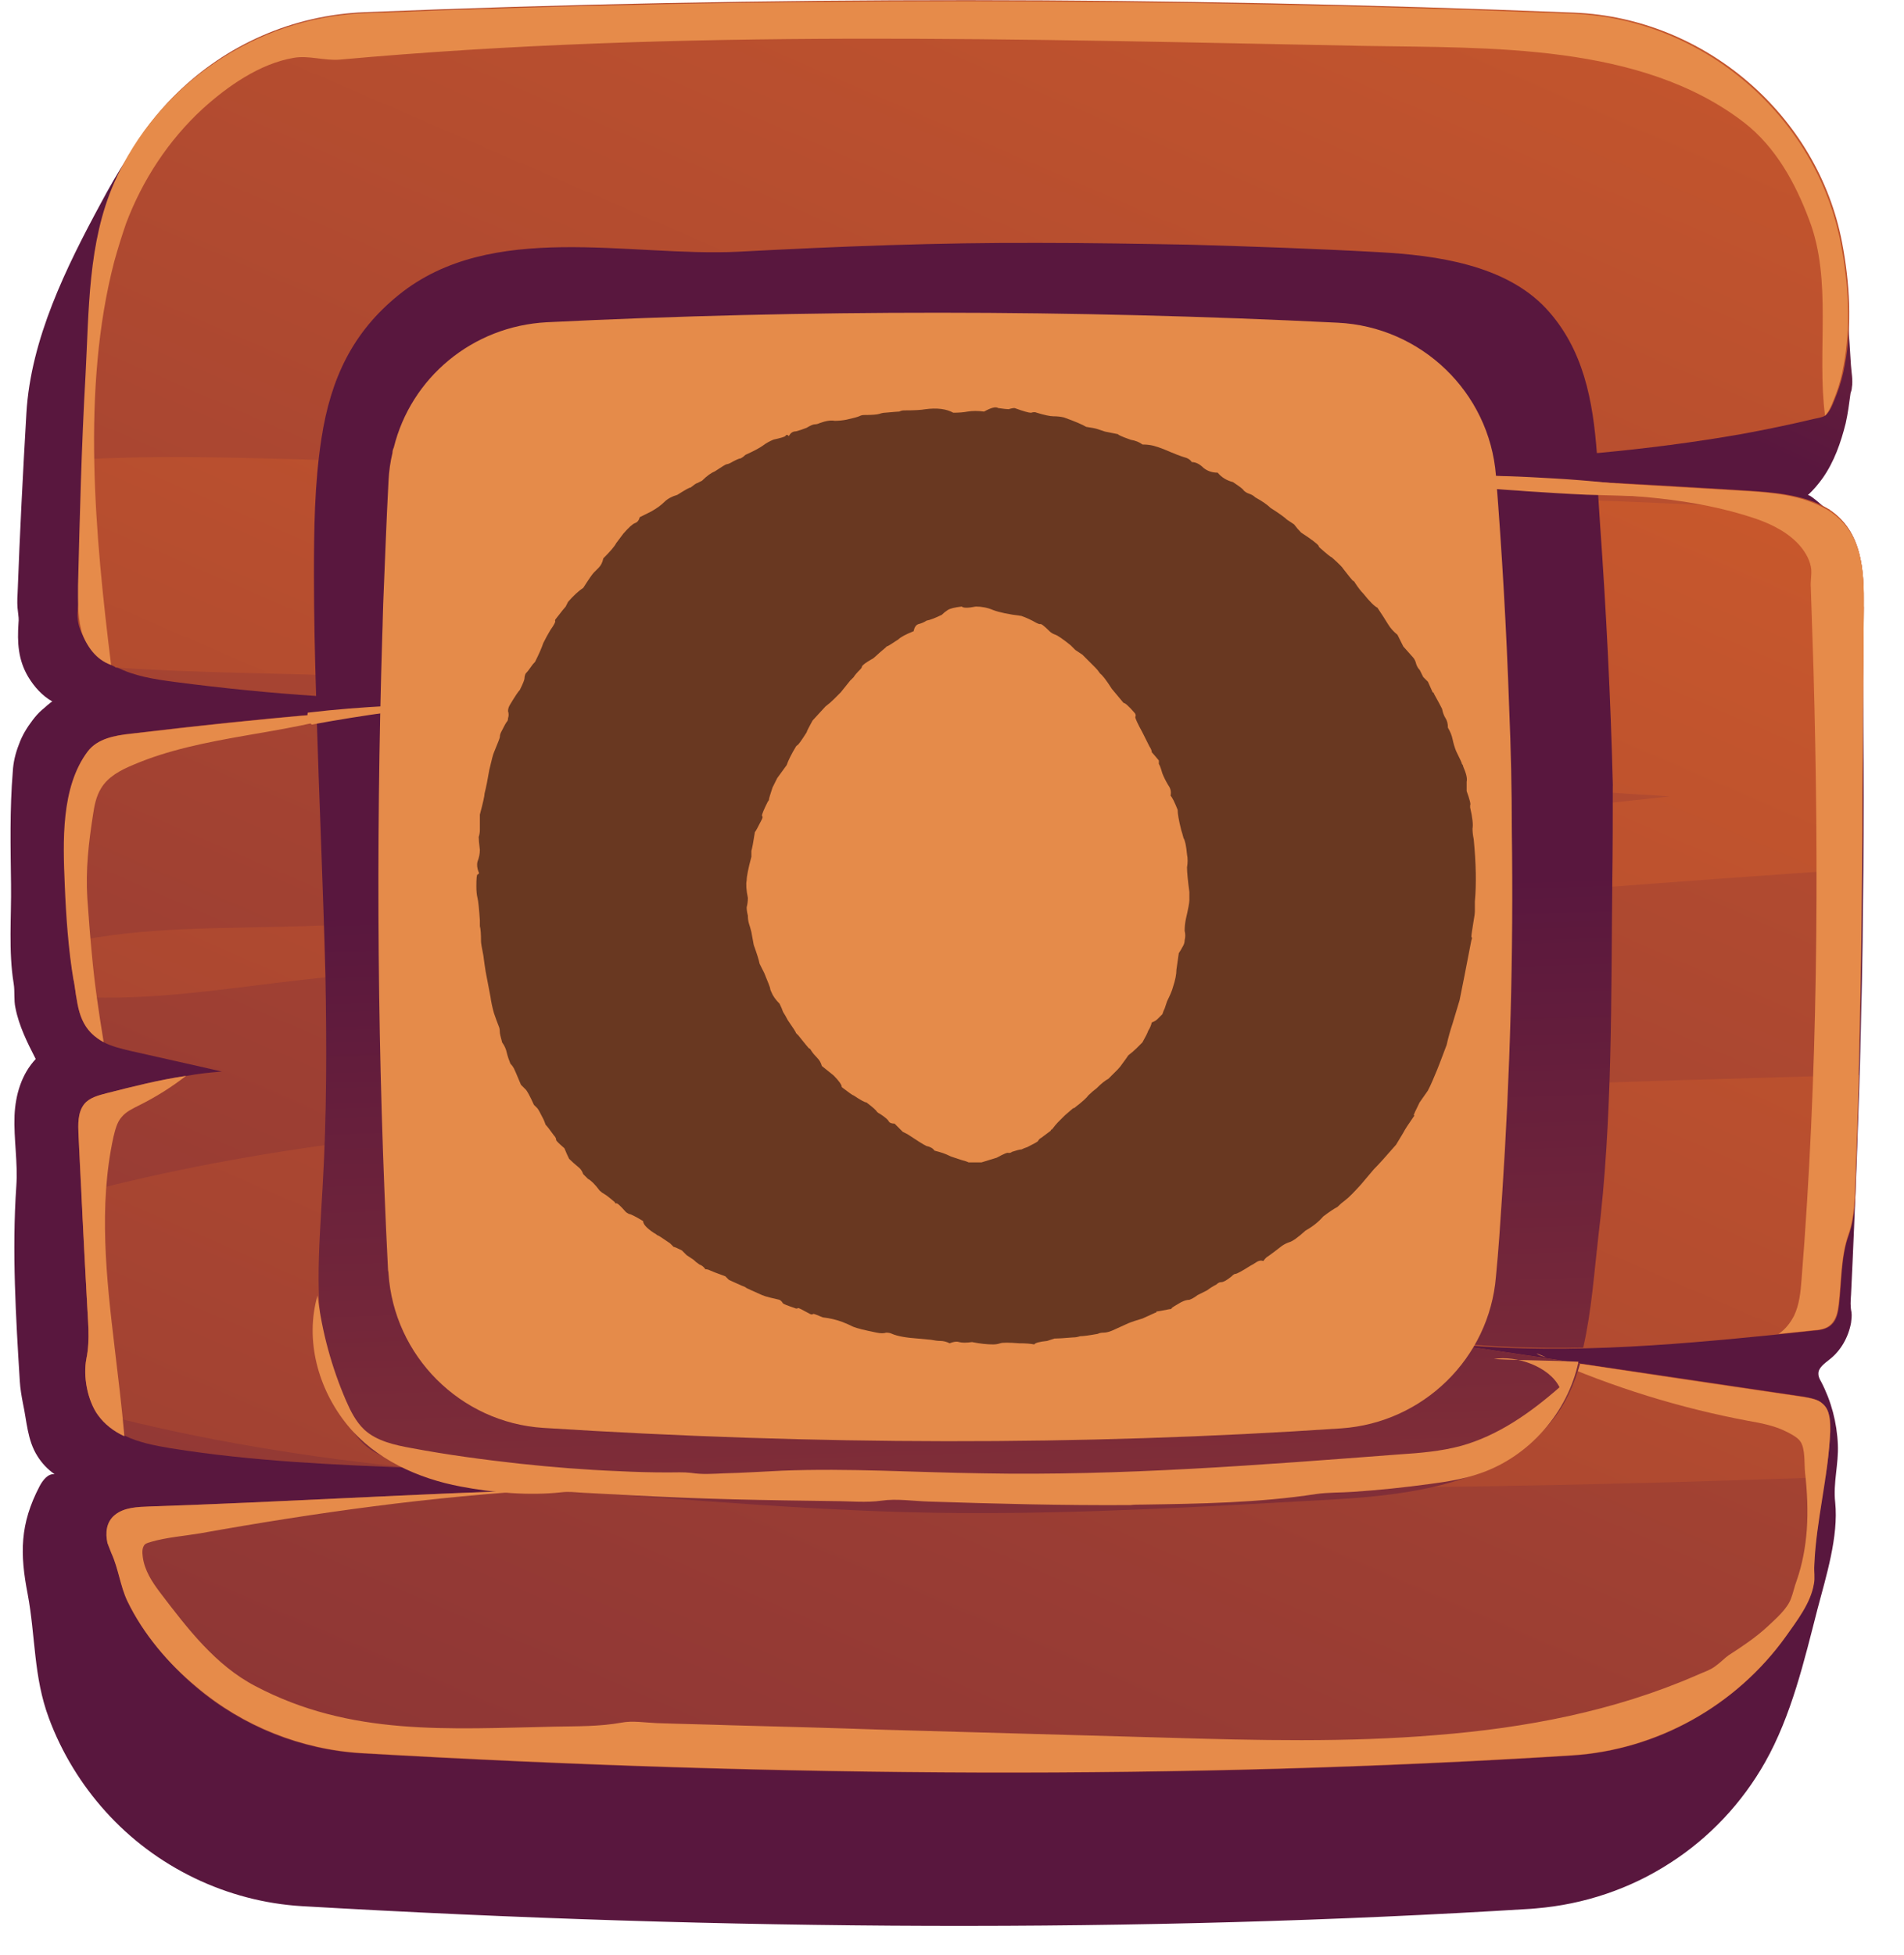 <svg fill="none" height="39" viewBox="0 0 38 39" width="38" xmlns="http://www.w3.org/2000/svg" xmlns:xlink="http://www.w3.org/1999/xlink"><linearGradient id="a"><stop offset="0" stop-color="#cf5c2b"/><stop offset="1" stop-color="#59173e"/></linearGradient><linearGradient id="b" gradientUnits="userSpaceOnUse" x1="35.863" x2="25.376" xlink:href="#a" y1="-18.777" y2="4.537"/><linearGradient id="c" gradientUnits="userSpaceOnUse" x1="31.441" x2="-5.672" xlink:href="#a" y1="-10.485" y2="75.198"/><linearGradient id="d" gradientUnits="userSpaceOnUse" x1="27.362" x2="-9.75" xlink:href="#a" y1=".1" y2="85.782"/><linearGradient id="e" gradientUnits="userSpaceOnUse" x1="20.311" x2="19.182" xlink:href="#a" y1="53.645" y2="17.823"/><path d="m36.819 5.504c-.211-2.87-2.562-5.114-5.431-5.229-8.081-.326-16.126-.326-24.145-.009-.581.026-1.153.132-1.699.334-.273.097-.537.22-.783.352-1.25.687-2.095 1.875-2.746 3.098-.695 1.285-1.4 2.711-1.488 4.19-.07 1.197-.132 2.403-.176 3.6-.009.132-.009.255.009.379.009.07.018.141.009.211-.026.387-.009.731.194 1.074.123.203.282.379.484.493-.018-.009-.185.15-.211.167-.07.062-.132.132-.185.203-.114.15-.211.308-.273.484-.07.176-.114.361-.123.546-.062.748-.044 1.496-.035 2.245.009.651-.053 1.338.053 1.981.026.158 0 .326.035.484.07.361.238.695.405 1.021-.282.299-.405.713-.423 1.127-.018.475.07.942.035 1.417-.088 1.285-.009 2.606.07 3.882.009.15.035.299.062.44.079.361.088.739.29 1.056.088.141.202.264.343.361-.132-.018-.238.123-.299.238-.396.757-.396 1.347-.238 2.157.158.845.114 1.646.423 2.473.255.687.643 1.32 1.127 1.857 1.003 1.118 2.429 1.804 3.926 1.893 8.512.493 16.707.537 24.523.053.035 0 .07-.009.106-.009.951-.079 1.875-.387 2.676-.907.783-.502 1.435-1.197 1.893-2.007.528-.933.783-2.033 1.048-3.063.167-.634.422-1.444.352-2.121-.044-.387.07-.766.053-1.153-.018-.44-.132-.871-.335-1.259-.026-.044-.053-.097-.053-.15-.009-.123.123-.211.22-.29.229-.176.379-.449.431-.731.009-.07.018-.141.009-.211-.026-.123-.018-.22-.009-.352.044-.889.079-1.778.114-2.667.035-.977.07-1.954.088-2.922.026-.959.035-1.928.044-2.887.009-.951.009-1.901 0-2.843 0-.467-.009-.942-.018-1.408 0-.238-.009-.467-.018-.704-.009-.22-.044-.467-.009-.687.009-.079.035-.141.018-.22-.009-.097-.035-.185-.062-.282-.053-.185-.132-.361-.229-.528-.097-.167-.211-.317-.352-.458-.035-.035-.405-.379-.44-.343.115-.106.211-.22.299-.343.229-.326.361-.704.458-1.091.044-.194.07-.396.097-.599.009-.035.026-.07.026-.114.026-.141-.009-.308-.018-.449-.035-.581-.079-1.18-.123-1.778z" fill="url(#b)"/><path d="m37.198 12.105c-.009 1.004-.018 2.007-.026 3.01-.009.475-.009.96-.009 1.444 0 .264-.009.519-.009.775-.018 1.364-.035 2.729-.07 4.093-.018.678-.035 1.356-.062 2.033-.018.405-.009.783-.141 1.162-.15.423-.141.942-.194 1.391-.018.141-.044.29-.15.396-.097.097-.238.115-.379.123-.22.026-.449.044-.669.07-1.294.132-2.597.255-3.891.29-.96.018-1.928-.009-2.887-.114.731.106 1.461.22 2.192.326.211.035.414.062.625.097 1.488.22 2.975.44 4.463.66.132.026.282.044.379.141.15.132.158.361.15.563-.018.299-.044.599-.097.898-.079.59-.194 1.179-.22 1.778-.009.123.018.246-.009.37-.062.379-.343.739-.554 1.039-.995 1.391-2.579 2.271-4.278 2.377-7.702.484-15.765.44-24.145-.044-1.206-.07-2.377-.537-3.301-1.32-.546-.467-1.056-1.065-1.373-1.725-.141-.299-.176-.643-.317-.951-.026-.07-.053-.132-.079-.202-.044-.203-.026-.422.15-.563.185-.15.449-.158.687-.167 2.667-.088 5.325-.255 7.992-.335h.079c.81-.026 1.628-.035 2.438-.035-.299-.044-.599-.088-.898-.114-1.373-.167-2.764-.22-4.146-.273-.018 0-.035-.009-.044-.009h-.018c-1.672-.062-3.336-.132-4.982-.396-.317-.053-.643-.115-.924-.255-.211-.097-.396-.229-.528-.422-.009 0-.018-.018-.026-.026-.194-.299-.264-.748-.202-1.083.079-.387.026-.766.009-1.179-.035-.704-.079-1.417-.106-2.121-.026-.387-.044-.775-.062-1.162-.009-.211-.018-.449.114-.616.106-.132.29-.176.458-.22.519-.132 1.039-.264 1.576-.343.238-.044.475-.07.713-.088-.607-.141-1.215-.273-1.831-.414-.185-.044-.37-.088-.537-.176-.035-.018-.079-.044-.114-.07-.299-.22-.379-.519-.423-.836-.018-.106-.026-.22-.044-.326-.044-.255-.079-.502-.097-.757-.044-.387-.062-.775-.079-1.162-.035-.845-.079-1.937.458-2.65.194-.255.537-.317.854-.352 1.241-.15 2.482-.282 3.723-.387.255-.026.519-.044.775-.07 1.259-.097 2.509-.176 3.776-.238-1.514.07-3.037.044-4.551-.053-.951-.062-1.901-.158-2.852-.282-.396-.053-.81-.114-1.162-.299-.009-.009-.018-.009-.026-.018-.097-.044-.185-.097-.273-.167-.194-.15-.334-.352-.414-.581-.088-.238-.044-.44-.009-.678.009-.088 0-.176 0-.264-.018-.537.026-1.083.035-1.62.009-.273.018-.546.035-.827.035-1.197.097-2.394.167-3.591.176-2.905 2.535-5.202 5.44-5.317 8.01-.326 16.055-.317 24.145.009 2.597.106 4.859 2.042 5.343 4.595.15.783.202 1.637.053 2.429-.035.202-.088.396-.159.581-.044.106-.114.326-.211.414-.009.009-.018.018-.018.018-.07.044-.167.053-.238.07-.475.114-.951.211-1.426.299-.951.167-1.91.29-2.869.379-.009 0-.009 0-.009 0-1.937.167-3.891.202-5.827.229h-.053c.528.035 1.065.062 1.593.097 1.444.079 2.887.167 4.331.255.959.053 1.928.106 2.887.167.581.035 1.188.079 1.69.378.009 0 .009.009.009.009.643.431.687 1.206.678 1.937z" fill="url(#c)"/><path d="m37.197 12.105c-.009 1.003-.018 2.007-.018 3.01-.009.475-.009.959-.009 1.444 0 .264-.009.519-.009.775-3.706.238-7.42.563-11.135.792-4.331.264-8.662.554-12.983.827-2.333.15-4.648.326-6.971.59-1.558.176-3.037.431-4.551.343-.018-.106-.026-.22-.044-.326-.044-.255-.079-.502-.097-.757 1.532-.326 3.072-.273 4.7-.326 2.183-.07 4.331-.22 6.505-.423 4.331-.405 8.662-.827 12.992-1.32 2.579-.299 5.158-.563 7.746-.845-.088-.009-.167-.009-.255-.018-4.234-.229-8.397-1.012-12.614-1.391-4.181-.379-8.38-.704-12.579-.951-1.699-.106-3.644-.079-5.563-.211-.009-.009-.018-.009-.026-.018-.097-.044-.185-.097-.273-.167-.194-.15-.334-.352-.414-.581-.088-.238-.044-.44-.009-.678.009-.088 0-.176 0-.264-.018-.537.026-1.083.035-1.62.009-.273.018-.546.035-.827 2.13-.114 4.331.026 6.223.044 4.199.035 8.389.238 12.579.484 4.207.246 8.406.15 12.614.343 1.135.053 2.28.097 3.415.123.678.44.713 1.215.704 1.945zm-13.908 9.832c-7.156.343-14.691.026-21.662 1.866.035.704.07 1.417.106 2.121.018.405.07.783-.009 1.179-.062.335.018.783.202 1.083 2.113.555 4.269.898 6.461 1.118.018 0 .035.009.062.009 1.373.141 2.755.22 4.146.273 3.583.132 7.191.053 10.695.088 4.384.044 8.767-.044 13.142-.202.044-.299.079-.59.097-.898.009-.202 0-.422-.15-.563-.097-.088-.246-.115-.379-.141-1.699-.255-3.389-.502-5.088-.757-.731-.106-1.461-.22-2.192-.326 2.253.255 4.524.062 6.787-.167.22-.026.449-.044.669-.07.132-.009.282-.026.379-.123.106-.097.132-.255.15-.396.053-.449.035-.959.194-1.391.132-.387.132-.757.141-1.162.026-.678.044-1.356.062-2.033-4.604.132-9.216.273-13.811.493z" fill="url(#d)"/><g fill="#e68b4a"><path d="m1.954 28.232c-.211-.299-.299-.775-.229-1.127.079-.387.026-.766.009-1.179-.062-1.091-.114-2.192-.167-3.283-.009-.211-.018-.449.114-.616.106-.132.29-.176.458-.22.519-.132 1.039-.264 1.576-.343-.299.229-.59.414-.942.59-.123.062-.255.123-.343.229-.097.106-.132.264-.167.405-.299 1.373-.141 2.808.026 4.207.07.581.141 1.171.194 1.76-.211-.097-.396-.238-.528-.422z"/><path d="m1.468 19.561c-.106-.634-.15-1.285-.176-1.919-.035-.845-.079-1.937.458-2.65.194-.255.537-.317.854-.352 1.496-.176 2.993-.335 4.498-.449-1.426.475-3.054.475-4.436 1.065-.255.106-.511.238-.651.475-.097.159-.132.343-.158.519-.088.563-.15 1.1-.114 1.672.026.361.053.731.088 1.091.053.599.141 1.188.238 1.778-.035-.018-.079-.044-.114-.07-.414-.282-.405-.731-.484-1.162z"/><path d="m30.666 26.999.186.079c-.071-.018-.133-.035-.186-.079z"/><path d="m36.527 28.557c-.035.907-.282 1.778-.317 2.676-.009.123.018.246-.009.37-.062.379-.343.739-.555 1.039-.995 1.391-2.579 2.271-4.278 2.377-7.702.484-15.765.44-24.145-.044-1.206-.07-2.377-.537-3.301-1.32-.555-.458-1.065-1.056-1.382-1.716-.141-.299-.176-.643-.317-.951-.026-.07-.053-.132-.079-.203-.044-.202-.026-.422.15-.563.185-.15.449-.158.687-.167 2.667-.088 5.325-.255 7.992-.335-2.341.132-4.674.458-6.98.871-.317.053-.66.079-.968.167-.044.018-.097.018-.141.062-.053.07-.044.158-.035.238.035.273.185.502.352.722.537.704 1.1 1.444 1.893 1.857 1.901 1.004 3.838.854 5.994.81.44-.009.872 0 1.312-.079.22-.044.484 0 .704.009.502.018 1.003.026 1.514.044 1.003.026 2.016.053 3.019.088 1.884.053 3.767.106 5.651.159 1.796.053 3.591.097 5.387-.053 1.769-.141 3.538-.475 5.176-1.188.132-.062.29-.106.405-.202.088-.062.158-.141.246-.203.273-.176.537-.352.775-.572.159-.15.387-.343.467-.555.044-.114.07-.246.114-.361.114-.326.176-.669.202-1.012.026-.379.009-.766-.035-1.144-.018-.167.009-.484-.097-.625-.053-.079-.194-.15-.282-.194-.229-.115-.493-.167-.748-.211-1.364-.255-2.702-.669-3.979-1.232 1.699.255 3.389.51 5.088.757.132.026.282.044.379.141.141.123.141.352.141.546z"/><path d="m1.619 12.554c-.07-.282-.062-.572-.062-.863.035-1.4.07-2.808.15-4.208.07-1.285.044-2.641.572-3.838.863-1.954 2.826-3.292 4.973-3.38 8.01-.326 16.055-.317 24.145.009 2.597.106 4.859 2.042 5.343 4.595.15.783.202 1.637.053 2.429-.035.202-.088.396-.158.581-.044.106-.115.326-.211.414-.167-1.285.15-2.694-.317-3.908-.273-.731-.669-1.452-1.294-1.937-2.06-1.593-5.097-1.488-7.579-1.532-6.839-.132-13.635-.343-20.448.273-.317.026-.625-.088-.924-.035-.678.114-1.329.572-1.822 1.021-.678.625-1.197 1.417-1.523 2.28-.088.255-.167.511-.238.766-.66 2.535-.379 5.475-.062 8.045-.29-.097-.493-.37-.59-.669 0-.009-.009-.026-.009-.044z"/><path d="m37.198 12.106c-.009 1.004-.018 2.007-.018 3.01-.009.475-.009.959-.009 1.444-.018 2.306-.044 4.604-.141 6.91-.018.405-.009.783-.141 1.162-.15.422-.141.942-.194 1.391-.018.141-.044.29-.15.396-.097.097-.238.114-.379.123-.22.026-.449.044-.669.07.132-.088.229-.211.308-.361.106-.22.132-.475.15-.722.326-4.058.352-8.133.238-12.2-.018-.537-.035-1.074-.053-1.611-.009-.123.018-.238.009-.361-.018-.159-.097-.308-.202-.44-.229-.282-.581-.458-.915-.572-2.482-.836-5.264-.229-7.772-.977h.299c2.412.141 4.815.282 7.218.423.581.035 1.188.079 1.69.379.704.422.739 1.197.731 1.937z"/></g><path d="m30.912 27.105c.211.035.414.062.625.097-.114.405-.282.783-.528 1.1-1.004 1.294-2.878 1.523-4.357 1.611-2.509.141-5.017.29-7.526.273-2.702-.018-5.361-.273-8.054-.458.81-.026 1.628-.035 2.438-.035-.299-.044-.599-.088-.898-.114-1.373-.167-2.764-.22-4.146-.273-.018 0-.035-.009-.044-.009h-.035c-.106-.026-.22-.062-.334-.097-.229-.07-.467-.15-.66-.282-.458-.326-.643-.933-.801-1.488-.352-1.268-.22-2.526-.15-3.811.079-1.382.079-2.764.053-4.146-.044-1.725-.123-3.477-.176-5.211.255-.026.519-.044.775-.07.643-.053 1.276-.097 1.919-.132.018 2.28.15 4.568.238 6.839.009.246-.026.493 0 .731.018.141 0 .229.097.343.132.167.519.335.748.379.273.044.563.018.836.018.599 0 1.206 0 1.804.009-.59.097-1.179.158-1.778.185-.255.009-.563-.035-.801.044-.238.079-.475.115-.713.176-.07.018-.141.035-.185.088-.044.044-.053.106-.07.167-.044.255-.018.511.053.757.053.194.123.361.106.563-.044.475.026.96.097 1.435.026.176.035.335.141.484.229.317.634.493.995.59 2.79.766 5.713.801 8.609.836 1.708.018 3.415.035 5.123-.018 1.162-.035 3.283.202 4.287-.519.141-.097.264-.22.361-.361.651.106 1.303.211 1.954.299zm-21.891-14.515c.009-.484.053-.968.097-1.452.009-.079.009-.158 0-.238-.018-.158-.018-.282.018-.431.088-.335.246-.687.563-.863.211-.114.467-.123.713-.132 1.197-.035 2.394-.035 3.591-.009-.951-.097-1.901-.202-2.852-.299-.537-.053-1.083-.114-1.602.018.018-.009.07-.141.088-.158.035-.062.079-.123.123-.176.079-.106.176-.211.282-.299.185-.158.352-.334.546-.484.414-.317.889-.537 1.373-.713.458-.167.933-.282 1.408-.396.326-.079.66-.079.995-.088 3.75-.053 7.5-.07 11.249-.097.625-.009 1.268.211 1.875.379.449.123.907.317 1.197.687.273.343.423.836.502 1.382.889-.026 1.778-.079 2.685-.158-.079-1.065-.264-2.095-1.012-2.905-.819-.88-2.209-1.065-3.336-1.127-1.268-.07-2.535-.114-3.803-.15-.995-.018-1.98-.035-2.966-.035-2.025-.009-4.014.07-6.021.176-2.183.106-4.929-.634-6.778.863-.915.739-1.356 1.664-1.54 2.861-.141.907-.15 1.831-.15 2.746 0 .792.018 1.593.044 2.412.898.062 1.796.097 2.694.097.009-.475.009-.942.018-1.408zm23.168 3.072c-.044-1.734-.132-3.468-.255-5.202-.018-.273-.035-.546-.053-.827-.889-.053-1.787-.106-2.685-.158.088.951.009 2.007.053 2.711.062 1.091.167 2.183.255 3.266.044.528.088 1.056.114 1.585.009.167.044.308-.053.449-.167.246-.528.29-.801.308-1.461.097-2.94.132-4.366.475 1.813.07 3.627.035 5.431-.097-.035.158-.079.326-.115.484-.035.141-.088.29-.088.431 0 .088.035.176.044.264.026.15.009.317.018.467.009.669 0 1.338-.009 2.007-.009.563-.026 1.127-.044 1.681-.009.062-.009.132-.009.194-.035.915-.044 2.271-.66 3.09.88.088 1.76.115 2.632.097.167-.731.22-1.514.299-2.192.29-2.368.255-4.78.282-7.165.009-.625.009-1.241.009-1.857.009.009 0 0 0-.009z" fill="url(#e)"/><g fill="#e68b4a"><path d="m22.789 30.018c1.153-.018 2.333-.035 3.477-.211.238-.035.493-.026.739-.044.519-.035 1.03-.088 1.54-.158.335-.044.669-.097.995-.211.977-.334 1.752-1.215 1.963-2.227-.537-.026-1.153-.026-1.69-.053.449-.079 1.109.15 1.312.563-.581.51-1.232.968-1.972 1.171-.396.106-.81.141-1.215.167-2.773.211-5.554.431-8.327.379-1.338-.018-2.667-.106-4.005-.053-.387.018-.775.044-1.153.053-.22.009-.44.026-.66-.009-.15-.018-.308-.009-.458-.009-.335 0-.66-.009-.995-.026-.66-.026-1.32-.079-1.98-.15-.713-.079-1.435-.176-2.139-.308-.343-.062-.704-.141-.951-.37-.167-.158-.273-.37-.361-.572-.29-.669-.484-1.382-.572-2.104-.255.889.009 1.866.599 2.588.555.678 1.408 1.065 2.262 1.224.643.123 1.364.185 2.007.114.141-.018.282 0 .431.009.335.018.669.035 1.004.053.669.035 1.338.062 2.007.079s1.329.026 1.998.035c.308 0 .642.035.951-.009.299-.044.634.009.942.018 1.338.044 2.685.079 4.023.07.07-.009.15-.009.229-.009z"/><path d="m32.84 9.905s-1.083-.035-1.179-.035c-.405-.018-.801-.044-1.206-.07-.203-.018-.405-.026-.599-.044-.097-.009-.202-.018-.299-.026-.053-.009-.114-.018-.176-.018-.026 0-.044.009-.062.009-.035-.009-.079-.018-.115-.026-.158-.044-.317-.079-.475-.123 0-.026-.009-.044-.009-.07 0-.009.22-.009.238-.009.062.009.132.026.194.018.053-.009.097-.018.15-.018h.246c.335 0 .669.009.995.026.335.018.669.035.995.062.335.026.669.062.995.106.114.018.238.026.352.044.018.079-.044.088-.044.176z"/><path d="m9.381 14.016c-1.056.106-2.113.246-3.16.44-.07-.07-.097-.15-.079-.238 1.1-.132 2.13-.159 3.239-.203z"/></g><path d="m30.173 16.577c.035 2.456-.035 4.877-.194 7.271-.035.537-.07 1.083-.123 1.62-.132 1.628-1.452 2.914-3.081 3.028-5.202.352-10.519.335-15.932-.009-1.655-.106-2.984-1.435-3.09-3.09 0-.026-.009-.044-.009-.07-.211-4.155-.246-8.38-.114-12.675.009-.202.009-.405.018-.607.035-.819.062-1.629.106-2.447.009-.194.035-.379.079-.563 0-.035.009-.07.026-.106.343-1.391 1.567-2.421 3.054-2.5 5.193-.255 10.448-.255 15.783.009 1.664.079 3.028 1.382 3.16 3.046.123 1.558.211 3.098.264 4.63.035.827.053 1.646.053 2.465z" fill="#e58b4a"/><path d="m19.031 8.234c.109 0 .203-.008.281-.023.094-.016.203-.016.328 0 .141-.078.234-.102.281-.07.109.016.18.023.211.023.047-.016.086-.023.117-.023.172.062.281.094.328.094.047-.016.086-.016.117 0 .156.047.266.07.328.07.078 0 .148.008.211.023.219.078.367.141.445.188.109.016.188.031.234.047.047.016.094.031.141.047.156.031.234.047.234.047.016 0 .031.008.047.023.062.031.141.062.234.094.094.016.172.047.234.094.078 0 .148.008.211.023.062.016.133.039.211.07.219.094.359.148.422.164s.109.047.141.094c.078 0 .156.039.234.117.078.062.172.094.281.094.078.094.18.156.305.188.141.094.211.148.211.164.031.031.07.055.117.07.047.016.086.039.117.07.141.078.242.148.305.211.172.109.281.188.328.234.047.031.094.062.141.094.047.062.094.117.141.164.047.031.094.062.141.094.156.109.227.172.211.187 0 0 .008.008.024.024.141.125.219.188.234.188.141.125.219.203.234.234.109.141.172.219.188.234.016 0 .031.016.047.047.062.094.117.164.164.211.125.156.219.25.281.281.094.141.164.25.211.328s.109.148.188.211c.078.156.117.234.117.234l.188.211c.031.031.055.078.07.141.016.047.039.086.07.117.031.062.055.109.07.141.031.031.063.062.094.094.062.141.094.211.094.211.016 0 .023.008.023.023.078.141.133.242.164.305.016.078.039.141.07.188.031.047.047.109.047.188.047.078.078.156.094.234s.039.156.07.234c.078.156.117.242.117.258.016.016.023.031.023.047.062.141.086.242.07.305v.187c.062.172.086.266.07.281v.047c.047.203.062.344.047.422 0 .063.008.133.024.211.047.484.055.898.023 1.242v.188c0 .047-.008.109-.023.188-.031.188-.047.297-.047.328.016.016.016.039 0 .07-.062.312-.109.555-.141.727-.031.156-.062.312-.094.469-.047.156-.094.312-.141.469-.047.141-.086.281-.117.422-.094.25-.156.414-.188.492-.078.188-.125.297-.141.328-.016.031-.031.062-.047.094l-.164.234c-.078.156-.117.242-.117.258.016 0 .016.008 0 .023-.109.156-.18.266-.211.328-.094.156-.141.234-.141.234-.203.234-.352.399-.445.492-.078.094-.164.195-.258.305-.141.156-.242.258-.305.305s-.117.094-.164.141c-.062.031-.156.094-.281.188-.094.109-.211.203-.352.281-.156.141-.266.219-.328.234-.047.016-.094.039-.141.07-.141.109-.234.18-.281.211-.031.016-.062.047-.094.094-.047-.016-.094-.008-.141.024-.047.031-.086.055-.117.07-.172.109-.273.164-.305.164-.016 0-.039.016-.07.047-.094.078-.164.117-.211.117-.031 0-.062.016-.094.047-.062.031-.125.07-.187.117-.063.031-.125.062-.188.094-.062.047-.117.078-.164.094-.047 0-.102.016-.164.047-.109.062-.172.102-.188.117 0 .016-.016.023-.047.023-.156.031-.242.047-.258.047 0 .016-.008.023-.023.023-.172.078-.258.117-.258.117-.109.031-.203.062-.281.094-.172.078-.258.117-.258.117-.094.047-.172.07-.234.07-.047 0-.086.008-.117.024-.172.031-.289.047-.352.047-.047.016-.094.024-.141.024-.188.016-.312.023-.375.023-.047.016-.094.031-.141.047-.156.016-.242.039-.258.07-.078-.016-.18-.023-.305-.023-.203-.016-.328-.016-.375 0-.047.016-.094.023-.141.023-.125 0-.266-.016-.422-.047-.109.016-.195.016-.258 0-.047-.016-.109-.008-.188.024-.062-.031-.125-.047-.188-.047-.047 0-.109-.008-.188-.023l-.258-.024c-.234-.016-.406-.047-.516-.094-.031-.016-.07-.024-.117-.024-.047.016-.109.016-.188 0-.234-.047-.391-.086-.469-.117-.062-.031-.133-.063-.211-.094-.125-.047-.258-.078-.398-.094-.109-.047-.172-.07-.188-.07-.016.016-.039.016-.07 0-.141-.078-.219-.117-.234-.117-.016.016-.039.016-.07 0-.141-.047-.219-.078-.234-.094-.016-.031-.039-.055-.07-.07-.141-.031-.234-.055-.281-.07-.047-.016-.086-.031-.117-.047-.141-.062-.227-.102-.258-.117-.016-.016-.047-.031-.094-.047-.141-.062-.227-.102-.258-.117-.031-.031-.055-.055-.07-.07-.172-.062-.274-.102-.305-.117-.031-.016-.062-.024-.094-.024-.031-.047-.07-.078-.117-.094-.047-.031-.086-.062-.117-.094-.047-.031-.094-.062-.141-.094-.031-.031-.062-.062-.094-.094-.094-.047-.148-.07-.164-.07-.016-.016-.039-.039-.07-.07-.156-.109-.242-.164-.258-.164-.016-.016-.039-.031-.07-.047-.141-.094-.211-.172-.211-.234-.156-.094-.25-.141-.281-.141-.031-.016-.055-.031-.07-.047-.109-.125-.172-.18-.188-.164-.016 0-.024-.008-.024-.023-.109-.094-.18-.148-.211-.164-.031-.016-.062-.039-.094-.07-.094-.125-.172-.203-.234-.234-.031-.031-.062-.062-.094-.094-.016-.047-.039-.086-.07-.117-.094-.078-.164-.141-.211-.188-.031-.062-.062-.133-.094-.211-.109-.094-.164-.148-.164-.164 0-.031-.016-.062-.047-.094-.078-.109-.133-.18-.164-.211-.016-.047-.031-.086-.047-.117-.062-.125-.102-.195-.117-.211s-.039-.039-.07-.07c-.078-.172-.133-.274-.164-.305-.031-.031-.062-.062-.094-.094-.078-.188-.125-.297-.141-.328s-.039-.062-.07-.094c-.031-.078-.055-.148-.07-.211-.016-.078-.047-.148-.094-.211-.031-.109-.047-.18-.047-.211 0-.047-.008-.086-.023-.117-.031-.078-.062-.164-.094-.258-.031-.109-.055-.219-.07-.328-.047-.25-.078-.414-.094-.492-.016-.094-.031-.203-.047-.328-.031-.156-.047-.25-.047-.281 0-.156-.008-.258-.023-.305 0-.047 0-.086 0-.117-.016-.234-.031-.383-.047-.445-.016-.062-.023-.141-.023-.234 0-.156.008-.234.023-.234.031-.016.039-.031.023-.047-.031-.078-.039-.148-.023-.211.031-.078.047-.156.047-.234-.016-.125-.023-.211-.023-.258.016-.047.023-.094.023-.141v-.305c.062-.234.094-.375.094-.422.016-.062.031-.133.047-.211l.047-.258c.047-.203.078-.32.094-.352.078-.188.117-.289.117-.305 0-.031.008-.062.023-.094.062-.125.102-.195.117-.211.016-.016.023-.039.023-.07.016-.047.016-.094 0-.141 0-.047.016-.094.047-.141.094-.156.156-.25.188-.281.062-.125.094-.203.094-.234 0-.031.008-.062.023-.094.031-.031.062-.07.094-.117.031-.047.062-.086.094-.117.078-.156.133-.281.164-.375.047-.094.094-.18.141-.258.078-.109.109-.172.094-.188 0-.016.008-.031.024-.047.109-.141.172-.219.188-.234.016-.031.031-.062.047-.094.109-.125.211-.219.305-.281.109-.172.18-.274.211-.305.031-.031.062-.062.094-.094.047-.047.078-.109.094-.188.141-.141.227-.242.258-.305.047-.062.094-.125.141-.188.109-.125.188-.195.234-.211s.078-.055.094-.117l.234-.117c.109-.062.195-.125.258-.188.062-.062.148-.109.258-.141.172-.109.258-.156.258-.141.078-.062.125-.094.141-.094.031-.016.062-.031.094-.047.094-.094.18-.156.258-.188.141-.094.219-.141.234-.141s.039-.008.07-.023c.109-.062.18-.094.211-.094.031-.016.062-.039.094-.07.172-.078.289-.141.352-.188.062-.047.133-.086.211-.117.141-.031.219-.055.234-.07.016-.031.039-.031.07 0 .031-.062.078-.094.141-.094.062-.016.133-.039.211-.07.078-.047.133-.07.164-.07.031 0 .062-.008.094-.023.125-.047.227-.062.305-.047.078 0 .156-.008.234-.023.141-.031.227-.055.258-.07.031-.016.063-.023.094-.023.156 0 .258-.008.305-.023.047-.016.086-.023.117-.023.172-.016.266-.023.281-.023.031-.016.062-.023.094-.023.203 0 .344-.008.422-.023.234-.031.422-.008.562.07zm.445 3.867c-.156.031-.25.031-.281 0-.141.016-.234.039-.281.07-.047.031-.086.062-.117.094-.125.062-.227.102-.305.117-.047.031-.102.055-.164.07-.047.016-.078.062-.094.141-.156.062-.258.117-.305.164-.141.094-.219.141-.234.141 0 0-.008.008-.023.024-.094.078-.156.133-.188.164-.031.031-.062.055-.094.07-.109.063-.172.109-.188.141 0 .016-.008.031-.023.047-.078.078-.125.133-.141.164-.016.016-.039.039-.07.07l-.188.234c-.047.047-.094.094-.141.141-.047.047-.102.094-.164.141l-.258.281c-.078.141-.117.219-.117.234-.109.172-.172.258-.188.258 0 0-.008.008-.024.023-.094.156-.156.281-.188.375-.078.109-.141.195-.188.258-.031.062-.062.125-.094.188-.047.141-.07.219-.07.234s-.008.031-.024.047c-.078.156-.117.25-.117.281.016.016.016.039 0 .07-.078.156-.125.242-.141.258-.031.203-.055.328-.07.375v.117c-.062.234-.094.391-.094.469-.016.078-.008.195.024.352 0 .062-.008.125-.024.188 0 .047.008.102.024.164 0 .062.008.117.023.164.016.047.031.102.047.164l.047.258c.062.172.102.297.117.375.031.062.062.125.094.188.078.188.117.289.117.305 0 .016.008.039.023.07.031.078.086.156.164.234.031.062.055.117.07.164.031.047.062.102.094.164.109.156.164.242.164.258.016.016.031.031.047.047.125.156.195.242.211.258.016 0 .031.016.047.047.031.047.07.094.117.141.047.047.078.102.094.164l.234.188c.109.109.164.188.164.234.141.109.219.164.234.164.141.094.227.141.258.141.125.094.195.156.211.188.016.016.039.031.07.047.094.062.148.109.164.141.016.031.055.047.117.047l.164.164c.031.016.062.031.094.047.188.125.312.203.375.234.078.016.133.047.164.094.063.016.117.031.164.047s.102.039.164.07c.094.031.164.055.211.07.062.016.109.031.141.047h.258l.305-.094c.141-.078.219-.109.234-.094.031 0 .055-.008.07-.023.094-.031.156-.047.188-.047.031-.016.07-.031.117-.047.125-.062.195-.102.211-.117.016-.031.039-.055.07-.07.125-.094.188-.141.188-.141 0-.016.008-.024.023-.024.047-.062.086-.109.117-.141.047-.047.094-.094.141-.141.109-.094.164-.141.164-.141.016 0 .031-.008.047-.024.141-.109.227-.188.258-.234.047-.047.102-.094.164-.141.094-.094.172-.156.234-.188.109-.109.172-.172.188-.188.031-.031.062-.07.094-.117.047-.063.086-.117.117-.164.062-.047.117-.094.164-.141.047-.047.086-.086.117-.117.062-.109.102-.188.117-.234.031-.047.055-.102.07-.164.047-.016.086-.039.117-.07l.094-.094c.016-.047.031-.086.047-.117.016-.047.031-.094.047-.141.062-.125.102-.219.117-.281.047-.141.07-.258.07-.351l.047-.328c.031-.047.055-.086.07-.117.031-.047.047-.094.047-.141.016-.062.016-.125 0-.188 0-.078.008-.156.024-.234.047-.203.07-.328.07-.375 0-.062 0-.117 0-.164-.031-.234-.047-.399-.047-.492.016-.094.016-.18 0-.258-.016-.172-.039-.281-.07-.328-.016-.063-.031-.117-.047-.164-.047-.188-.07-.32-.07-.399-.062-.156-.109-.25-.141-.281.016-.078 0-.148-.047-.211-.047-.078-.086-.156-.117-.234-.031-.109-.055-.172-.07-.188 0-.031 0-.055 0-.07-.078-.094-.125-.148-.141-.164 0-.031-.016-.07-.047-.117l-.141-.281c-.094-.172-.141-.274-.141-.305.016-.031.008-.062-.024-.094-.109-.125-.18-.188-.211-.188l-.234-.281c-.109-.172-.188-.273-.234-.305-.031-.047-.062-.086-.094-.117-.141-.141-.227-.227-.258-.258-.047-.031-.094-.062-.141-.094-.031-.031-.063-.063-.094-.094-.156-.125-.258-.195-.305-.211-.047-.016-.086-.039-.117-.07-.109-.109-.172-.156-.188-.141-.016 0-.039-.008-.07-.023-.109-.062-.211-.109-.305-.141-.25-.031-.438-.07-.562-.117-.109-.047-.227-.07-.351-.07z" fill="#693821"/></svg>